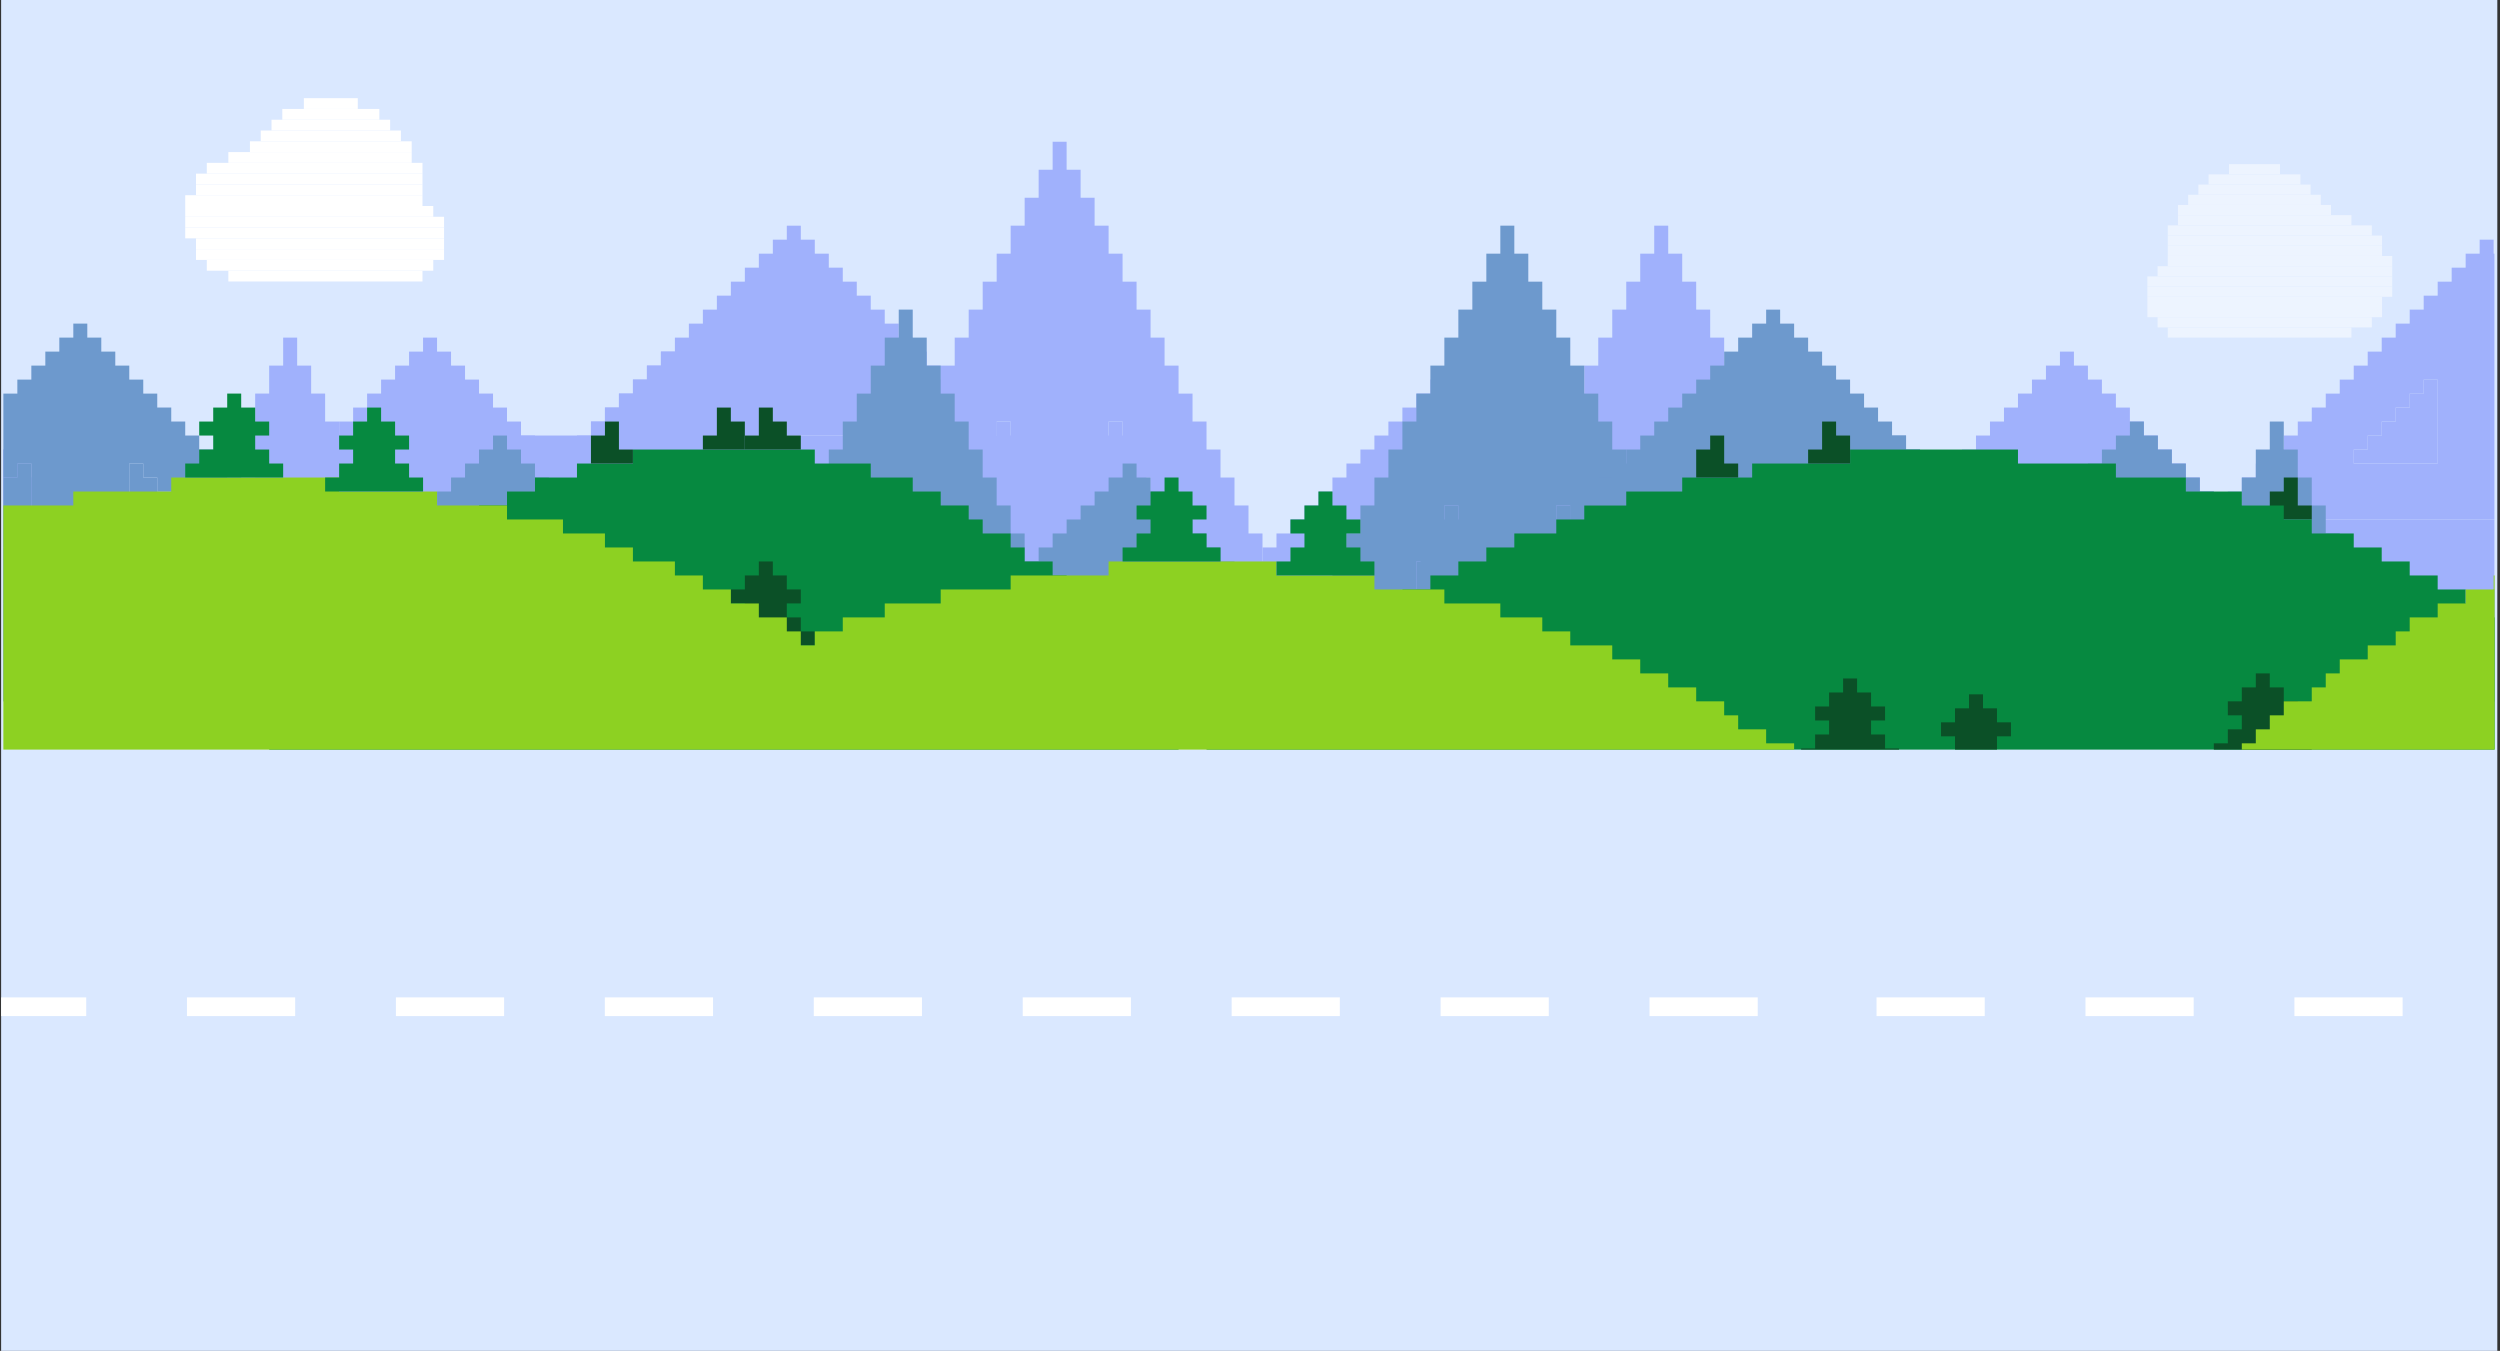 <svg width="657" height="355" viewBox="0 0 657 355" fill="none" xmlns="http://www.w3.org/2000/svg">
<rect x="0" y="0" width="657" height="355" fill="#333333" stroke="none"/>
<g clip-path="url(#clip0_2_116432)">
<rect width="656" height="355" transform="translate(0.294)" fill="#DAE8FF"/>
<g clip-path="url(#clip1_2_116432)">
<g opacity="0.5" clip-path="url(#clip2_2_116432)">
<rect width="51.473" height="29.413" transform="matrix(-1 0 0 1 67.062 154.904)" fill="#667AF9"/>
<path fill-rule="evenodd" clip-rule="evenodd" d="M434.728 59.311H438.405V66.664H442.082V74.017H445.758V81.371H449.435V88.724H453.111V96.078H456.788V103.431H460.465V110.784H464.141V118.137H467.818V125.491H471.495V132.844H475.171V140.197H478.848V147.551H482.525V154.904H486.201V162.257H489.878V169.611H493.555V176.964H497.231V184.317H500.908V191.671H504.585V199.024H508.261V206.377H364.872V199.024H368.548V191.671H372.225V184.317H375.902V176.964H379.578V169.611H383.255V162.257H386.932V154.904H390.608V147.551H394.285V140.197H397.962V132.844H401.638V125.491H405.315V118.137H408.992V110.784H412.668V103.431H416.345V96.078H420.022V88.724H423.698V81.371H427.375V74.017H431.052V66.664H434.728V59.311ZM449.435 176.964V132.844H453.111V140.197H456.788V147.551H460.465V154.904H464.141V162.257H467.818V169.611H471.495V176.964H449.435ZM401.638 176.964V169.611H405.315V162.257H408.992V154.904H412.668V147.551H416.345V140.197H420.022V132.844H423.698V176.964H401.638Z" fill="#667AF9"/>
<path d="M453.111 132.844H449.435V176.964H471.495V169.611H467.818V162.257H464.141V154.904H460.465V147.551H456.788V140.197H453.111V132.844Z" fill="#667AF9"/>
<path d="M401.638 169.611V176.964H423.698V132.844H420.022V140.197H416.345V147.551H412.668V154.904H408.992V162.257H405.315V169.611H401.638Z" fill="#667AF9"/>
<rect width="234.204" height="69.857" transform="matrix(-1 0 0 1 301.265 114.461)" fill="#667AF9"/>
<rect width="51.473" height="47.797" transform="matrix(-1 0 0 1 19.265 136.521)" fill="#667AF9"/>
<rect width="334.577" height="69.857" transform="matrix(-1 0 0 1 673.712 136.521)" fill="#667AF9"/>
<path fill-rule="evenodd" clip-rule="evenodd" d="M651.652 62.987H655.328V66.664H659.005V70.341H662.682V74.017H666.358V77.694H670.035V81.371H673.712V85.047H677.388V88.724H681.065V92.401H684.741V96.078H688.418V99.754H692.095V103.431H695.771V107.107H699.448V110.784H703.125V114.461H706.801V118.137H710.478V121.814H714.155V125.491H717.831V129.167H721.508V132.844H725.185V136.521H581.795V132.844H585.472V129.167H589.148V125.491H592.825V121.814H596.502V118.137H600.178V114.461H603.855V110.784H607.532V107.107H611.208V103.431H614.885V99.754H618.562V96.078H622.238V92.401H625.915V88.724H629.592V85.047H633.268V81.371H636.945V77.694H640.622V74.017H644.298V70.341H647.975V66.664H651.652V62.987ZM666.358 121.814V99.754H670.035V103.431H673.712V107.107H677.388V110.784H681.065V114.461H684.741V118.137H688.418V121.814H666.358ZM618.562 121.814V118.137H622.238V114.461H625.915V110.784H629.592V107.107H633.268V103.431H636.945V99.754H640.622V121.814H618.562Z" fill="#667AF9"/>
<path d="M670.035 99.754H666.358V121.814H688.418V118.137H684.741V114.461H681.065V110.784H677.388V107.107H673.712V103.431H670.035V99.754Z" fill="#667AF9"/>
<path d="M618.562 118.137V121.814H640.622V99.754H636.945V103.431H633.268V107.107H629.592V110.784H625.915V114.461H622.238V118.137H618.562Z" fill="#667AF9"/>
<path fill-rule="evenodd" clip-rule="evenodd" d="M-54.268 62.987H-50.592V66.664H-46.915V70.341H-43.238V74.017H-39.562V77.694H-35.885V81.371H-32.208V85.047H-28.532V88.724H-24.855V92.401H-21.178V96.078H-17.502V99.754H-13.825V103.431H-10.148V107.107H-6.472V110.784H-2.795V114.461H0.882V118.137H4.558V121.814H8.235V125.491H11.912V129.167H15.588V132.844H19.265V136.521H-124.125V132.844H-120.448V129.167H-116.771V125.491H-113.095V121.814H-109.418V118.137H-105.741V114.461H-102.065V110.784H-98.388V107.107H-94.712V103.431H-91.035V99.754H-87.358V96.078H-83.681V92.401H-80.005V88.724H-76.328V85.047H-72.651V81.371H-68.975V77.694H-65.298V74.017H-61.621V70.341H-57.945V66.664H-54.268V62.987ZM-39.562 121.814V99.754H-35.885V103.431H-32.208V107.107H-28.532V110.784H-24.855V114.461H-21.178V118.137H-17.502V121.814H-39.562ZM-87.358 121.814V118.137H-83.681V114.461H-80.005V110.784H-76.328V107.107H-72.651V103.431H-68.975V99.754H-65.298V121.814H-87.358Z" fill="#667AF9"/>
<path d="M-35.885 99.754H-39.562V121.814H-17.502V118.137H-21.178V114.461H-24.855V110.784H-28.532V107.107H-32.208V103.431H-35.885V99.754Z" fill="#667AF9"/>
<path d="M-87.358 118.137V121.814H-65.298V99.754H-68.975V103.431H-72.651V107.107H-76.328V110.784H-80.005V114.461H-83.681V118.137H-87.358Z" fill="#667AF9"/>
<path fill-rule="evenodd" clip-rule="evenodd" d="M-21.178 96.078H-17.502V99.754H-13.825V103.431H-10.148V107.107H-6.472V110.784H-2.795V114.461H0.882V118.137H4.558V121.814H8.235V125.491H11.912V129.167H15.588V132.844H19.265V136.521H22.942V140.197H26.618V143.874H30.295V147.551H33.972V151.227H37.648V154.904H41.325V158.581H45.002V162.257H48.678V165.934H52.355V169.611H-91.035V165.934H-87.358V162.257H-83.681V158.581H-80.005V154.904H-76.328V151.227H-72.651V147.551H-68.975V143.874H-65.298V140.197H-61.621V136.521H-57.945V132.844H-54.268V129.167H-50.592V125.491H-46.915V121.814H-43.238V118.137H-39.562V114.461H-35.885V110.784H-32.208V107.107H-28.532V103.431H-24.855V99.754H-21.178V96.078ZM-6.472 154.904V132.844H-2.795V136.521H0.882V140.197H4.558V143.874H8.235V147.551H11.912V151.227H15.588V154.904H-6.472ZM-54.268 154.904V151.227H-50.592V147.551H-46.915V143.874H-43.238V140.197H-39.562V136.521H-35.885V132.844H-32.208V154.904H-54.268Z" fill="#667AF9"/>
<path d="M-2.795 132.844H-6.472V154.904H15.588V151.227H11.912V147.551H8.235V143.874H4.558V140.197H0.882V136.521H-2.795V132.844Z" fill="#667AF9"/>
<path d="M-54.268 151.227V154.904H-32.208V132.844H-35.885V136.521H-39.562V140.197H-43.238V143.874H-46.915V147.551H-50.592V151.227H-54.268Z" fill="#667AF9"/>
<path fill-rule="evenodd" clip-rule="evenodd" d="M276.632 37.251H280.308V44.604H283.985V51.958H287.662V59.311H291.338V66.664H295.015V74.017H298.692V81.371H302.368V88.724H306.045V96.078H309.722V103.431H313.398V110.784H317.075V118.137H320.752V125.491H324.428V132.844H328.105V140.197H331.782V147.551H335.458V154.904H339.135V162.257H342.812V169.611H346.488V176.964H350.165V184.317H206.775V176.964H210.452V169.611H214.128V162.257H217.805V154.904H221.482V147.551H225.158V140.197H228.835V132.844H232.512V125.491H236.188V118.137H239.865V110.784H243.542V103.431H247.218V96.078H250.895V88.724H254.572V81.371H258.248V74.017H261.925V66.664H265.602V59.311H269.278V51.958H272.955V44.604H276.632V37.251ZM291.338 154.904V110.784H295.015V118.137H298.692V125.491H302.368V132.844H306.045V140.197H309.722V147.551H313.398V154.904H291.338ZM243.542 154.904V147.551H247.218V140.197H250.895V132.844H254.572V125.491H258.248V118.137H261.925V110.784H265.602V154.904H243.542Z" fill="#667AF9"/>
<path d="M295.015 110.784H291.338V154.904H313.398V147.551H309.722V140.197H306.045V132.844H302.368V125.491H298.692V118.137H295.015V110.784Z" fill="#667AF9"/>
<path d="M243.542 147.551V154.904H265.602V110.784H261.925V118.137H258.248V125.491H254.572V132.844H250.895V140.197H247.218V147.551H243.542Z" fill="#667AF9"/>
<path d="M74.415 88.724V96.078H70.739V103.431H67.062V110.784H63.385V118.137H59.709V125.491H92.799V118.137H89.122V110.784H85.445V103.431H81.769V96.078H78.092V88.724H74.415Z" fill="#667AF9"/>
<path d="M59.709 118.137V125.491H56.032V132.844H52.355V140.197H48.678V147.551H45.002V154.904H78.092V147.551H74.415V140.197H70.739V132.844H67.062V125.491H63.385V118.137H59.709Z" fill="#667AF9"/>
<path d="M478.848 118.137V121.814H475.171V125.491H471.495V129.167H467.818V132.844H464.141V136.521H497.231V132.844H493.555V129.167H489.878V125.491H486.201V121.814H482.525V118.137H478.848Z" fill="#667AF9"/>
<path d="M206.775 59.311V62.987H203.099V66.664H199.422V70.341H195.745V74.017H192.069V77.694H188.392V81.371H184.715V85.047H181.039V88.724H177.362V92.401H173.685V96.078H170.009V99.754H166.332V103.431H162.655V107.107H158.979V110.784H155.302V114.461H261.925V110.784H258.249V107.107H254.572V103.431H250.895V99.754H247.219V96.078H243.542V92.401H239.865V88.724H236.189V85.047H232.512V81.371H228.835V77.694H225.159V74.017H221.482V70.341H217.805V66.664H214.129V62.987H210.452V59.311H206.775Z" fill="#667AF9"/>
<path d="M541.352 92.401V96.077H537.675V99.754H533.998V103.431H530.322V107.107H526.645V110.784H522.968V114.461H519.292V118.137H515.615V121.814H511.938V125.491H508.262V129.167H504.585V132.844H500.908V136.521H497.232V140.197H493.555V143.874H489.878V147.551H596.502V143.874H592.825V140.197H589.148V136.521H585.472V132.844H581.795V129.167H578.118V125.491H574.442V121.814H570.765V118.137H567.088V114.461H563.412V110.784H559.735V107.107H556.058V103.431H552.382V99.754H548.705V96.077H545.028V92.401H541.352Z" fill="#667AF9"/>
<path d="M375.902 99.754V103.431H372.225V107.107H368.548V110.784H364.872V114.461H361.195V118.137H357.518V121.814H353.842V125.491H350.165V129.167H346.488V132.844H342.812V136.521H339.135V140.197H335.458V143.874H331.782V147.551H328.105V151.227H324.428V154.904H431.052V151.227H427.375V147.551H423.698V143.874H420.022V140.197H416.345V136.521H412.668V132.844H408.992V129.167H405.315V125.491H401.638V121.814H397.962V118.137H394.285V114.461H390.608V110.784H386.932V107.107H383.255V103.431H379.578V99.754H375.902Z" fill="#667AF9"/>
<path d="M173.685 92.401V96.077H170.008V99.754H166.332V103.431H162.655V107.107H158.978V110.784H155.302V114.461H151.625V118.137H147.948V121.814H144.272V125.491H140.595V129.167H136.918V132.844H133.242V136.521H129.565V140.197H125.888V143.874H122.212V147.551H228.835V143.874H225.158V140.197H221.482V136.521H217.805V132.844H214.128V129.167H210.452V125.491H206.775V121.814H203.098V118.137H199.422V114.461H195.745V110.784H192.068V107.107H188.392V103.431H184.715V99.754H181.038V96.077H177.362V92.401H173.685Z" fill="#667AF9"/>
<path d="M111.182 92.401V88.724H114.858V92.401H118.535V96.078H122.212V99.754H125.888V103.431H129.565V107.107H133.242V110.784H136.918V114.461H140.595V118.137H144.272V121.814H147.948V125.491H78.092V121.814H81.768V118.137H85.445V114.461H89.122V110.784H92.798V107.107H96.475V103.431H100.152V99.754H103.828V96.078H107.505V92.401H111.182Z" fill="#667AF9"/>
<rect x="607.531" y="176.964" width="51.473" height="29.413" fill="#00499C"/>
<path fill-rule="evenodd" clip-rule="evenodd" d="M239.865 81.371H236.188V88.724H232.512V96.078H228.835V103.431H225.158V110.784H221.482V118.138H217.805V125.491H214.128V132.844H210.452V140.197H206.775V147.551H203.098V154.904H199.422V162.257H195.745V169.611H192.068V176.964H188.392V184.317H184.715V191.671H181.038V199.024H177.362V206.377H173.685V213.731H170.008V221.084H166.332V228.437H309.722V221.084H306.045V213.731H302.368V206.377H298.692V199.024H295.015V191.671H291.338V184.317H287.662V176.964H283.985V169.611H280.308V162.257H276.632V154.904H272.955V147.551H269.278V140.197H265.602V132.844H261.925V125.491H258.248V118.138H254.572V110.784H250.895V103.431H247.218V96.078H243.542V88.724H239.865V81.371ZM225.158 199.024V154.904H221.482V162.257H217.805V169.611H214.128V176.964H210.452V184.317H206.775V191.671H203.098V199.024H225.158ZM272.955 199.024V191.671H269.278V184.317H265.602V176.964H261.925V169.611H258.248V162.257H254.572V154.904H250.895V199.024H272.955Z" fill="#00499C"/>
<path d="M221.482 154.904H225.158V199.024H203.098V191.671H206.775V184.317H210.452V176.964H214.128V169.611H217.805V162.257H221.482V154.904Z" fill="#00499C"/>
<path d="M272.955 191.671V199.024H250.895V154.904H254.572V162.257H258.248V169.611H261.925V176.964H265.602V184.317H269.278V191.671H272.955Z" fill="#00499C"/>
<rect x="373.328" y="136.521" width="234.204" height="69.857" fill="#00499C"/>
<rect x="655.328" y="158.581" width="51.473" height="47.797" fill="#00499C"/>
<rect x="0.882" y="158.581" width="334.577" height="69.857" fill="#00499C"/>
<path fill-rule="evenodd" clip-rule="evenodd" d="M22.942 85.047H19.265V88.724H15.588V92.401H11.912V96.078H8.235V99.754H4.558V103.431H0.882V107.107H-2.795V110.784H-6.472V114.461H-10.148V118.137H-13.825V121.814H-17.502V125.491H-21.178V129.167H-24.855V132.844H-28.532V136.521H-32.208V140.197H-35.885V143.874H-39.562V147.551H-43.238V151.227H-46.915V154.904H-50.592V158.581H92.798V154.904H89.122V151.227H85.445V147.551H81.768V143.874H78.092V140.197H74.415V136.521H70.738V132.844H67.062V129.167H63.385V125.491H59.708V121.814H56.032V118.137H52.355V114.461H48.678V110.784H45.002V107.107H41.325V103.431H37.648V99.754H33.972V96.078H30.295V92.401H26.618V88.724H22.942V85.047ZM8.235 143.874V121.814H4.558V125.491H0.882V129.167H-2.795V132.844H-6.472V136.521H-10.148V140.197H-13.825V143.874H8.235ZM56.032 143.874V140.197H52.355V136.521H48.678V132.844H45.002V129.167H41.325V125.491H37.648V121.814H33.972V143.874H56.032Z" fill="#00499C"/>
<path d="M4.558 121.814H8.235V143.874H-13.825V140.197H-10.148V136.521H-6.472V132.844H-2.795V129.167H0.882V125.491H4.558V121.814Z" fill="#00499C"/>
<path d="M56.032 140.197V143.874H33.972V121.814H37.648V125.491H41.325V129.167H45.002V132.844H48.678V136.521H52.355V140.197H56.032Z" fill="#00499C"/>
<path fill-rule="evenodd" clip-rule="evenodd" d="M728.861 85.047H725.185V88.724H721.508V92.401H717.831V96.078H714.155V99.754H710.478V103.431H706.801V107.107H703.125V110.784H699.448V114.461H695.771V118.137H692.095V121.814H688.418V125.491H684.741V129.167H681.065V132.844H677.388V136.521H673.711V140.197H670.035V143.874H666.358V147.551H662.681V151.227H659.005V154.904H655.328V158.581H798.718V154.904H795.041V151.227H791.365V147.551H787.688V143.874H784.011V140.197H780.335V136.521H776.658V132.844H772.981V129.167H769.305V125.491H765.628V121.814H761.951V118.137H758.275V114.461H754.598V110.784H750.921V107.107H747.245V103.431H743.568V99.754H739.891V96.078H736.215V92.401H732.538V88.724H728.861V85.047ZM714.155 143.874V121.814H710.478V125.491H706.801V129.167H703.125V132.844H699.448V136.521H695.771V140.197H692.095V143.874H714.155ZM761.951 143.874V140.197H758.275V136.521H754.598V132.844H750.921V129.167H747.245V125.491H743.568V121.814H739.891V143.874H761.951Z" fill="#00499C"/>
<path d="M710.478 121.814H714.155V143.874H692.095V140.197H695.771V136.521H699.448V132.844H703.125V129.167H706.801V125.491H710.478V121.814Z" fill="#00499C"/>
<path d="M761.951 140.197V143.874H739.891V121.814H743.568V125.491H747.245V129.167H750.921V132.844H754.598V136.521H758.275V140.197H761.951Z" fill="#00499C"/>
<path fill-rule="evenodd" clip-rule="evenodd" d="M695.772 118.138H692.095V121.814H688.418V125.491H684.742V129.168H681.065V132.844H677.388V136.521H673.712V140.198H670.035V143.874H666.358V147.551H662.682V151.227H659.005V154.904H655.328V158.581H651.652V162.257H647.975V165.934H644.298V169.611H640.622V173.287H636.945V176.964H633.268V180.641H629.592V184.317H625.915V187.994H622.238V191.671H765.628V187.994H761.952V184.317H758.275V180.641H754.598V176.964H750.922V173.287H747.245V169.611H743.568V165.934H739.892V162.257H736.215V158.581H732.538V154.904H728.862V151.227H725.185V147.551H721.508V143.874H717.832V140.198H714.155V136.521H710.478V132.844H706.802V129.168H703.125V125.491H699.448V121.814H695.772V118.138ZM681.065 176.964V154.904H677.388V158.581H673.712V162.257H670.035V165.934H666.358V169.611H662.682V173.287H659.005V176.964H681.065ZM728.862 176.964V173.287H725.185V169.611H721.508V165.934H717.832V162.257H714.155V158.581H710.478V154.904H706.802V176.964H728.862Z" fill="#00499C"/>
<path d="M677.388 154.904H681.065V176.964H659.005V173.287H662.682V169.611H666.358V165.934H670.035V162.257H673.712V158.581H677.388V154.904Z" fill="#00499C"/>
<path d="M728.862 173.287V176.964H706.802V154.904H710.478V158.581H714.155V162.257H717.832V165.934H721.508V169.611H725.185V173.287H728.862Z" fill="#00499C"/>
<path fill-rule="evenodd" clip-rule="evenodd" d="M397.962 59.311H394.285V66.664H390.608V74.017H386.932V81.371H383.255V88.724H379.578V96.078H375.902V103.431H372.225V110.784H368.548V118.137H364.872V125.491H361.195V132.844H357.518V140.197H353.842V147.551H350.165V154.904H346.488V162.257H342.812V169.611H339.135V176.964H335.458V184.317H331.782V191.671H328.105V199.024H324.428V206.377H467.818V199.024H464.141V191.671H460.465V184.317H456.788V176.964H453.111V169.611H449.435V162.257H445.758V154.904H442.082V147.551H438.405V140.197H434.728V132.844H431.052V125.491H427.375V118.137H423.698V110.784H420.022V103.431H416.345V96.078H412.668V88.724H408.992V81.371H405.315V74.017H401.638V66.664H397.962V59.311ZM383.255 176.964V132.844H379.578V140.197H375.902V147.551H372.225V154.904H368.548V162.257H364.872V169.611H361.195V176.964H383.255ZM431.052 176.964V169.611H427.375V162.257H423.698V154.904H420.022V147.551H416.345V140.197H412.668V132.844H408.992V176.964H431.052Z" fill="#00499C"/>
<path d="M379.578 132.844H383.255V176.964H361.195V169.611H364.872V162.257H368.548V154.904H372.225V147.551H375.902V140.197H379.578V132.844Z" fill="#00499C"/>
<path d="M431.052 169.611V176.964H408.992V132.844H412.668V140.197H416.345V147.551H420.022V154.904H423.698V162.257H427.375V169.611H431.052Z" fill="#00499C"/>
<path d="M600.178 110.784V118.138H603.855V125.491H607.532V132.844H611.208V140.198H614.885V147.551H581.795V140.198H585.472V132.844H589.148V125.491H592.825V118.138H596.502V110.784H600.178Z" fill="#00499C"/>
<path d="M614.885 140.198V147.551H618.562V154.904H622.238V162.257H625.915V169.611H629.592V176.964H596.502V169.611H600.178V162.257H603.855V154.904H607.532V147.551H611.208V140.198H614.885Z" fill="#00499C"/>
<path d="M195.745 140.198V143.874H199.422V147.551H203.098V151.228H206.775V154.904H210.452V158.581H177.362V154.904H181.038V151.228H184.715V147.551H188.392V143.874H192.068V140.198H195.745Z" fill="#00499C"/>
<path d="M467.818 81.371V85.047H471.495V88.724H475.172V92.401H478.848V96.078H482.525V99.754H486.202V103.431H489.878V107.108H493.555V110.784H497.232V114.461H500.908V118.138H504.585V121.814H508.262V125.491H511.938V129.167H515.615V132.844H519.292V136.521H412.668V132.844H416.345V129.167H420.022V125.491H423.698V121.814H427.375V118.138H431.052V114.461H434.728V110.784H438.405V107.108H442.082V103.431H445.758V99.754H449.435V96.078H453.112V92.401H456.788V88.724H460.465V85.047H464.142V81.371H467.818Z" fill="#00499C"/>
<path d="M133.242 114.461V118.137H136.918V121.814H140.595V125.491H144.272V129.167H147.948V132.844H151.625V136.521H155.302V140.197H158.978V143.874H162.655V147.551H166.332V151.227H170.008V154.904H173.685V158.581H177.362V162.257H181.038V165.934H184.715V169.611H78.092V165.934H81.769V162.257H85.445V158.581H89.122V154.904H92.799V151.227H96.475V147.551H100.152V143.874H103.828V140.197H107.505V136.521H111.182V132.844H114.858V129.167H118.535V125.491H122.212V121.814H125.888V118.137H129.565V114.461H133.242Z" fill="#00499C"/>
<path d="M298.692 121.814V125.491H302.368V129.167H306.045V132.844H309.722V136.521H313.398V140.197H317.075V143.874H320.752V147.551H324.428V151.227H328.105V154.904H331.782V158.581H335.458V162.257H339.135V165.934H342.812V169.611H346.488V173.287H350.165V176.964H243.542V173.287H247.218V169.611H250.895V165.934H254.572V162.257H258.248V158.581H261.925V154.904H265.602V151.227H269.278V147.551H272.955V143.874H276.632V140.197H280.308V136.521H283.985V132.844H287.662V129.167H291.338V125.491H295.015V121.814H298.692Z" fill="#00499C"/>
<path d="M500.908 114.461V118.137H504.585V121.814H508.262V125.491H511.938V129.167H515.615V132.844H519.292V136.521H522.968V140.197H526.645V143.874H530.322V147.551H533.998V151.227H537.675V154.904H541.352V158.581H545.028V162.257H548.705V165.934H552.382V169.611H445.758V165.934H449.435V162.257H453.112V158.581H456.788V154.904H460.465V151.227H464.142V147.551H467.818V143.874H471.495V140.197H475.172V136.521H478.848V132.844H482.525V129.167H486.202V125.491H489.878V121.814H493.555V118.137H497.232V114.461H500.908Z" fill="#00499C"/>
<path d="M563.411 114.461V110.784H559.735V114.461H556.058V118.138H552.381V121.814H548.705V125.491H545.028V129.168H541.351V132.844H537.675V136.521H533.998V140.198H530.321V143.874H526.645V147.551H596.501V143.874H592.825V140.198H589.148V136.521H585.471V132.844H581.795V129.168H578.118V125.491H574.441V121.814H570.765V118.138H567.088V114.461H563.411Z" fill="#00499C"/>
<rect width="13.408" height="2.682" transform="matrix(-1 0 0 1 599.183 43.138)" fill="white"/>
<rect width="24.134" height="2.682" transform="matrix(-1 0 0 1 604.546 45.82)" fill="white"/>
<rect width="29.497" height="2.682" transform="matrix(-1 0 0 1 607.228 48.501)" fill="white"/>
<rect width="34.86" height="2.682" transform="matrix(-1 0 0 1 609.909 51.183)" fill="white"/>
<rect width="40.223" height="2.682" transform="matrix(-1 0 0 1 612.591 53.864)" fill="white"/>
<rect width="45.586" height="2.682" transform="matrix(-1 0 0 1 617.954 56.546)" fill="white"/>
<rect width="53.63" height="2.682" transform="matrix(-1 0 0 1 623.317 59.227)" fill="white"/>
<rect width="56.312" height="2.682" transform="matrix(-1 0 0 1 625.999 61.909)" fill="white"/>
<rect width="56.312" height="2.682" transform="matrix(-1 0 0 1 625.999 64.591)" fill="white"/>
<rect width="58.994" height="2.682" transform="matrix(-1 0 0 1 628.68 67.272)" fill="white"/>
<rect width="61.675" height="2.682" transform="matrix(-1 0 0 1 628.68 69.954)" fill="white"/>
<rect width="64.357" height="2.682" transform="matrix(-1 0 0 1 628.68 72.635)" fill="white"/>
<rect width="64.357" height="2.682" transform="matrix(-1 0 0 1 628.68 75.317)" fill="white"/>
<rect width="61.675" height="2.682" transform="matrix(-1 0 0 1 625.999 77.998)" fill="white"/>
<rect width="61.675" height="2.682" transform="matrix(-1 0 0 1 625.999 80.68)" fill="white"/>
<rect width="56.312" height="2.682" transform="matrix(-1 0 0 1 623.317 83.361)" fill="white"/>
<rect width="48.267" height="2.682" transform="matrix(-1 0 0 1 617.954 86.043)" fill="white"/>
</g>
<path fill-rule="evenodd" clip-rule="evenodd" d="M600.178 125.491H603.855V132.844H607.531V136.521H603.855V136.521H600.178V136.521H596.502V132.844H600.178V132.844H596.502V129.168H600.178V125.491Z" fill="#0B5027"/>
<path d="M214.128 371.827H166.332V368.151H151.625V364.474H140.595V360.797H133.242V357.121H125.888V353.444H122.212V349.767H114.858V346.091H111.182V342.414H103.828V338.737H100.152V335.061H96.475V331.384H92.798V324.031H89.122V320.354H85.445V313.001H81.768V309.324H78.092V301.971H74.415V294.617H70.738V283.587H67.062V268.881H63.385V221.084H67.062V206.377H70.738V195.347H74.415V187.994H78.092V180.641H81.768V176.964H85.445V169.611H89.122V165.934H92.798V158.581H96.475V154.904H100.152V151.227H103.828V147.551H111.182V143.874H114.858V140.197H122.212V136.521H125.888V132.844H133.242V129.167H140.595V125.491H151.625V121.814H166.332V118.137H214.128V121.814H228.835V125.491H239.865V129.167H247.218V132.844H254.572V136.521H258.248V140.197H265.602V143.874H269.278V147.551H276.632V151.227H280.308V154.904H283.985V158.581H287.662V165.934H291.338V169.611H295.015V176.964H298.692V180.641H302.368V187.994H306.045V195.347H309.722V206.377H313.398V221.084H317.075V268.881H313.398V283.587H309.722V294.617H306.045V301.971H302.368V309.324H298.692V313.001H295.015V320.354H291.338V324.031H287.662V331.384H283.985V335.061H280.308V338.737H276.632V342.414H269.278V346.091H265.602V349.767H258.248V353.444H254.572V357.121H247.218V360.797H239.865V364.474H228.835V368.151H214.128V371.827Z" fill="#068940"/>
<path d="M765.628 294.617H761.949V283.587L758.273 283.586V276.234L754.597 276.234V268.882H750.921V261.527H747.245V254.174H743.566V250.498H739.89V243.143H736.214V235.791L732.538 235.791V232.115H728.861V228.439L725.183 228.438V221.084H721.506V217.407L717.83 217.407V213.731L714.154 213.731V210.055H710.478V206.376H706.802V202.7H703.123V199.024H699.447V195.348L695.771 195.347V191.672H692.095V187.992H688.418V184.317H684.74V180.64H681.063V176.964L673.711 176.964V173.288H670.035V169.612H666.359V165.933H659.004V162.257H651.652V158.581H647.975V154.905H640.62V151.228H633.268V147.55H625.913V143.873H618.561V140.197H607.53V136.521H600.177V132.845H589.149V129.169H574.442V125.49H556.058V121.814H530.323V118.138H486.201V121.814H460.465V125.49H442.082V129.169H427.374V132.845H416.346V136.521H408.991V140.197H397.963V143.873H390.608V147.55H383.255V151.228H375.903V154.905H368.548V158.581H364.872V162.257H357.52V165.933H350.165V169.612H346.488V173.288H342.812V176.964H335.46V180.64H331.781V184.316H328.105V187.992H324.429V191.671H320.753V195.347H317.077V199.024H313.4V202.7H309.722V206.376H306.046V210.055H302.369V213.731H298.693V217.407H295.017V221.083H291.338V228.438H287.662V232.115H283.986V235.791H280.31V243.143H276.634V250.498H272.955V254.174H269.279V261.527H265.603V268.882H261.926V276.234H258.25V283.586H254.571V294.617H250.895V301.97H247.219V313.001H243.543V327.708H239.867V346.092H236.191V371.828H232.512V415.947L236.191 415.947V441.683L239.867 441.683V460.066L243.543 460.067V474.774L247.219 474.774V485.805L250.895 485.805V493.157L254.571 493.158V504.189H258.25V511.541L261.926 511.541V518.893H265.603V526.248H269.279V533.601H272.955V537.276L276.634 537.277V544.632H280.31V551.984H283.986V555.66H287.662V559.337H291.338V566.691H295.017V570.367L298.693 570.368V574.044L302.369 574.044V577.72H306.046V581.399H309.722V585.075L313.4 585.075V588.751L317.077 588.751V592.427L320.753 592.427V596.104H324.429V599.782H328.105V603.459H331.781V607.135H335.46V610.811L342.812 610.811V614.487H346.488V618.163H350.165V621.842H357.52V625.518H364.872V629.194H368.548V632.87H375.903V636.546H383.255V640.225H390.608V643.901H397.963V647.578H408.991V651.254H416.346V654.93H427.374V658.606H442.082V662.285H460.465V665.961H486.201V669.637H530.323V665.961H556.058V662.285H574.442V658.606H589.149V654.93H600.177V651.254H607.53V647.578H618.561V643.901H625.913V640.225H633.268V636.546H640.62V632.87H647.975V629.194H651.652V625.518H659.004V621.842H666.359V618.163H670.035V614.487H673.711V610.811H681.063V607.135H684.74V603.459H688.418V599.782H692.095V596.104H695.771V592.427H699.447V588.751H703.123V585.075H706.802V581.399H710.478V577.72H714.154V574.044H717.83V570.368H721.506V566.691H725.183V559.337H728.861V555.66H732.538V551.984H736.214V544.632H739.89V537.277H743.566V533.601H747.245V526.248H750.921V518.893H754.597V511.541H758.273V504.189H761.949V493.158H765.628V485.805H769.304V474.774H772.98V460.067H776.657V441.683H780.333V415.947H784.012V371.828H780.333V346.092H776.657V327.709H772.98V313.001H769.304V301.97H765.628V294.617Z" fill="#068940"/>
<path fill-rule="evenodd" clip-rule="evenodd" d="M488.04 178.306H484.363V181.982H488.04V178.306ZM480.686 185.659V181.982H491.716V185.659H480.686ZM477.01 185.659V189.336H495.393V185.659H477.01ZM473.333 196.689V200.366H499.07V196.689H473.333ZM495.393 193.012V196.689H477.01V193.012H480.686V189.336H491.716V193.012H495.393Z" fill="#0B5027"/>
<path fill-rule="evenodd" clip-rule="evenodd" d="M203.098 147.551H199.422V151.228H203.098V147.551ZM195.745 154.904V151.228H206.775V154.904H195.745ZM192.068 154.904V158.581H210.452V154.904H192.068ZM188.392 165.934V169.611H214.128V165.934H188.392ZM210.452 162.258V165.934H192.068V162.258H210.452ZM206.775 162.258V158.581H195.745V162.258H206.775Z" fill="#0B5027"/>
<path fill-rule="evenodd" clip-rule="evenodd" d="M521.13 182.479H517.453V186.156H521.13V182.479ZM513.776 189.832V186.156H524.806V189.832H528.483V193.509H510.1V189.832H513.776ZM532.16 204.539V200.863H506.423V204.539H532.16ZM528.483 197.186V200.862H510.1V197.186H528.483ZM524.806 197.186V193.509H513.776V197.186H524.806Z" fill="#0B5027"/>
<path fill-rule="evenodd" clip-rule="evenodd" d="M596.501 176.964H592.825V180.641H596.501V176.964ZM589.148 184.318V180.641H600.178V184.318H589.148ZM585.472 184.318V187.994H603.855V184.318H585.472ZM581.795 195.348V199.024H607.532V195.348H581.795ZM603.855 191.671V195.348H585.472V191.671H603.855ZM600.178 191.671V187.994H589.148V191.671H600.178Z" fill="#0B5027"/>
<path d="M214.128 169.61H210.452V165.934H206.776V162.258H199.421V158.582H192.068V154.903H184.713V151.227H177.361V147.551H166.33V143.874H158.978V140.198H147.949V136.522H133.242V132.843H114.858V129.167H89.123V125.491H45.001V129.167H19.265V132.843H0.882V136.522V368.458L515.615 368.458L519.291 368.458H706.802V136.522H692.094V140.198H681.066V143.874H673.711V147.551H662.682V151.227H655.327V154.903H647.975V158.582H640.623V162.258H633.268V165.934H629.592V169.61H622.239V173.286H614.884V176.965H611.208V180.641H607.532V184.317H600.18L600.178 184.318V187.993H596.501V191.67H592.825V195.346H589.149L589.148 195.348V199.024H585.471V202.701L581.796 202.701L581.795 202.701V206.377L578.12 206.378H574.442V210.054H567.088V213.731H552.382V217.408H533.998V213.732H515.615V210.053H500.908V206.377H489.879V202.701H482.524V199.025H471.496V195.348L471.495 195.346H464.141L464.141 191.672L464.141 191.67H456.788L456.789 187.993H453.112V184.318L449.436 184.317H445.757V180.642L442.081 180.641H438.405V176.965L438.405 176.963H431.053V173.289H431.05V173.287H423.698L423.698 169.611L412.666 169.611V165.934H405.314V162.258H394.286V158.582H379.578V154.903H361.195V151.227H335.459V147.551H291.337V151.227H265.602V154.903H247.218V158.582H232.511V162.258H221.483V165.934H214.128V169.61Z" fill="#8DD122"/>
<path fill-rule="evenodd" clip-rule="evenodd" d="M63.385 103.431H59.709V107.108H63.385V103.431ZM56.032 110.784V107.108H67.062V110.784H56.032ZM52.355 110.784V114.461H70.738V110.784H52.355ZM48.678 121.814V125.491H74.415V121.814H70.738V118.138H52.355V121.814H48.678ZM67.062 118.138V114.461H56.032V118.138H67.062Z" fill="#068940"/>
<path fill-rule="evenodd" clip-rule="evenodd" d="M100.152 107.108H96.475V110.784H100.152V107.108ZM92.799 114.461V110.784H103.829V114.461H92.799ZM89.122 114.461V118.138H107.505V114.461H89.122ZM85.445 125.491V129.168H111.182V125.491H85.445ZM107.505 121.814V125.491H89.122V121.814H92.799V118.138H103.829V121.814H107.505Z" fill="#068940"/>
<path fill-rule="evenodd" clip-rule="evenodd" d="M309.722 125.491H306.045V129.168H309.722V125.491ZM302.368 132.844V129.168H313.398V132.844H302.368ZM298.692 132.844V136.521H317.075V132.844H298.692ZM295.015 143.874V147.551H320.752V143.874H295.015ZM317.075 140.198V143.874H298.692V140.198H317.075ZM313.398 140.198V136.521H302.368V140.198H313.398Z" fill="#068940"/>
<path fill-rule="evenodd" clip-rule="evenodd" d="M350.165 129.168H346.488V132.844H350.165V129.168ZM342.812 136.521V132.844H353.842V136.521H342.812ZM339.135 136.521V140.198H357.518V136.521H339.135ZM335.458 147.551V151.228H361.195V147.551H335.458ZM357.518 143.874V147.551H339.135V143.874H357.518ZM353.842 143.874V140.198H342.812V143.874H353.842Z" fill="#068940"/>
<path fill-rule="evenodd" clip-rule="evenodd" d="M158.978 110.784H162.655V118.138H166.332V121.814H162.655V121.814H158.978V121.814H155.302V118.138H158.978V118.138H155.302V114.461H158.978V110.784Z" fill="#0B5027"/>
<path fill-rule="evenodd" clip-rule="evenodd" d="M449.435 114.461H453.112V121.814H456.788V125.491H453.112V125.491H449.435V114.461ZM449.435 118.138H445.758V121.814V121.814V125.491H449.435V121.814V121.814V118.138Z" fill="#0B5027"/>
<path fill-rule="evenodd" clip-rule="evenodd" d="M482.525 110.784H478.848V118.138H475.172V121.814H478.848V121.814H482.525V121.814H486.202V118.138H482.525V118.138H486.202V114.461H482.525V110.784Z" fill="#0B5027"/>
<path fill-rule="evenodd" clip-rule="evenodd" d="M199.422 107.108H203.099V110.784H206.775V114.461H203.099V114.461H206.775H206.775H210.452V118.138H206.775H206.775H203.098V118.138H199.422V107.108ZM195.745 114.461H199.422V118.138H195.745V114.461Z" fill="#0B5027"/>
<path fill-rule="evenodd" clip-rule="evenodd" d="M192.068 107.108H188.392V114.461H184.715V118.138H188.392V118.138H192.068V118.138H195.745V114.461H192.068V114.461H195.745V110.784H192.068V107.108Z" fill="#0B5027"/>
<rect x="79.854" y="25.795" width="14.171" height="2.834" fill="white"/>
<rect x="74.186" y="28.629" width="25.508" height="2.834" fill="white"/>
<rect x="71.352" y="31.463" width="31.176" height="2.834" fill="white"/>
<rect x="68.518" y="34.297" width="36.844" height="2.834" fill="white"/>
<rect x="65.683" y="37.132" width="42.513" height="2.834" fill="white"/>
<rect x="60.015" y="39.966" width="48.181" height="2.834" fill="white"/>
<rect x="54.347" y="42.8" width="56.683" height="2.834" fill="white"/>
<rect x="51.513" y="45.634" width="59.517" height="2.834" fill="white"/>
<rect x="51.513" y="48.468" width="59.517" height="2.834" fill="white"/>
<rect x="48.678" y="51.303" width="62.352" height="2.834" fill="white"/>
<rect x="48.678" y="54.137" width="65.186" height="2.834" fill="white"/>
<rect x="48.678" y="56.971" width="68.02" height="2.834" fill="white"/>
<rect x="48.678" y="59.805" width="68.02" height="2.834" fill="white"/>
<rect x="51.513" y="62.639" width="65.186" height="2.834" fill="white"/>
<rect x="51.513" y="65.473" width="65.186" height="2.834" fill="white"/>
<rect x="54.347" y="68.308" width="59.517" height="2.834" fill="white"/>
<rect x="60.015" y="71.142" width="51.015" height="2.834" fill="white"/>
</g>
<path d="M22.66 262.11H-5.773V267.023H22.66V262.11Z" fill="white"/>
<path d="M77.569 262.11H49.136V267.023H77.569V262.11Z" fill="white"/>
<path d="M132.477 262.11H104.044V267.023H132.477V262.11Z" fill="white"/>
<path d="M187.386 262.11H158.953V267.023H187.386V262.11Z" fill="white"/>
<path d="M242.294 262.11H213.861V267.023H242.294V262.11Z" fill="white"/>
<path d="M297.203 262.11H268.77V267.023H297.203V262.11Z" fill="white"/>
<path d="M352.111 262.11H323.678V267.023H352.111V262.11Z" fill="white"/>
<path d="M407.02 262.11H378.587V267.023H407.02V262.11Z" fill="white"/>
<path d="M461.928 262.11H433.495V267.023H461.928V262.11Z" fill="white"/>
<path d="M521.589 262.11H493.156V267.023H521.589V262.11Z" fill="white"/>
<path d="M576.497 262.11H548.064V267.023H576.497V262.11Z" fill="white"/>
<path d="M631.406 262.11H602.973V267.023H631.406V262.11Z" fill="white"/>
</g>
<defs>
<clipPath id="clip0_2_116432">
<rect width="656" height="355" fill="white" transform="translate(0.294)"/>
</clipPath>
<clipPath id="clip1_2_116432">
<rect width="655" height="228" fill="white" transform="translate(0.588 -31)"/>
</clipPath>
<clipPath id="clip2_2_116432">
<rect width="705.92" height="183.833" fill="white" transform="translate(0.882 0.484)"/>
</clipPath>
</defs>
</svg>
